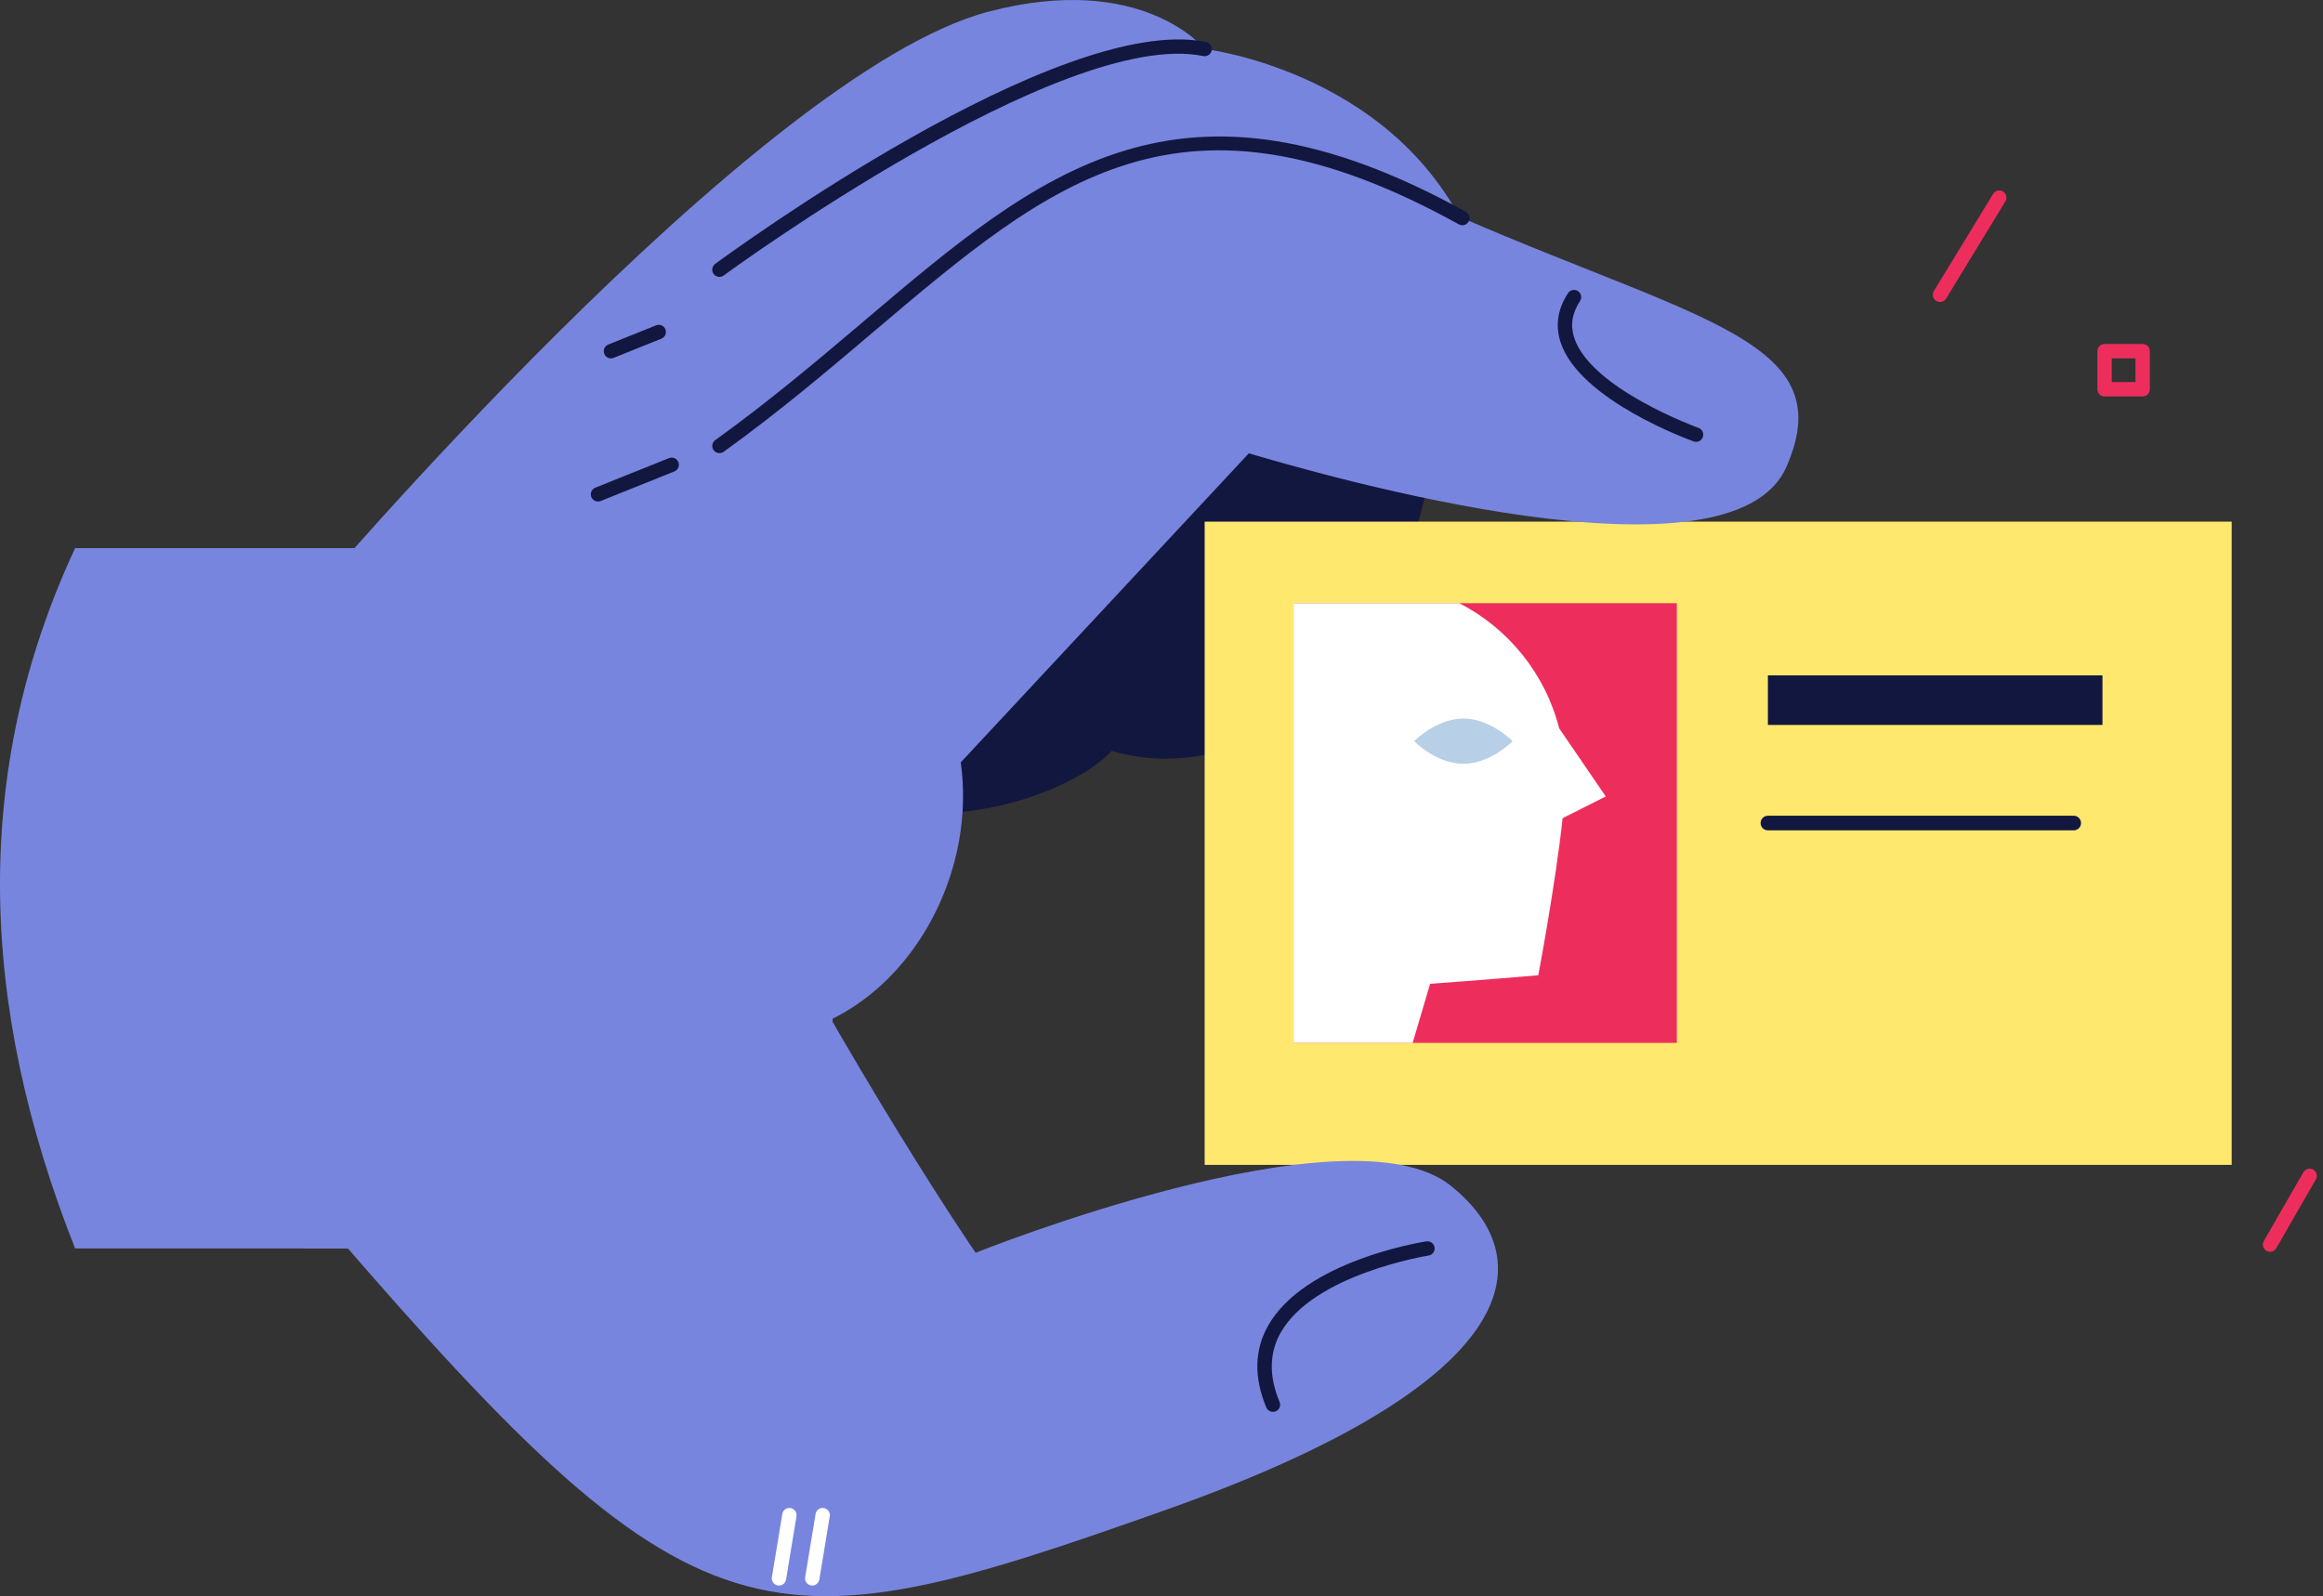<svg width="291" height="200" viewBox="0 0 291 200" fill="none" xmlns="http://www.w3.org/2000/svg">
<rect x="0" y="0" width="291" height="200" fill="#333333" stroke="none"/>
<path d="M178.987 34.5C176.85 25.654 163.205 29.4 165.345 38.261C166.01 41.01 166.274 43.918 166.238 46.877C165.137 45.978 163.836 45.327 162.363 45.043C156.981 44.006 153.552 47.961 150.142 51.458C142.216 59.588 135.531 69.437 126.999 76.861C125.678 78.011 124.986 79.307 124.77 80.609C123.388 82.966 123.538 86.03 124.834 88.322C123.398 89.496 121.872 90.55 120.253 91.462C120.011 93.064 114.379 99.898 114.092 101.49C121.725 103.051 134.45 99.213 139.269 94.087C150.901 97.528 163.258 91.521 170.258 81.399C179.004 68.761 182.567 49.323 178.987 34.5Z" fill="#12173F"/>
<path d="M279.559 65.362H150.907V145.955H279.559V65.362Z" fill="#FFE86D"/>
<path d="M210.054 75.58H162.04V130.669H210.054V75.58Z" fill="#ED2E5D"/>
<path d="M263.373 84.624H221.463V90.832H263.373V84.624Z" fill="#12173F"/>
<path d="M259.775 104.041H221.462C220.957 104.041 220.547 103.632 220.547 103.126C220.547 102.62 220.957 102.21 221.462 102.21H259.775C260.28 102.21 260.69 102.62 260.69 103.126C260.69 103.632 260.28 104.041 259.775 104.041Z" fill="#12173F"/>
<path d="M201.152 99.795L195.745 102.513C194.883 110.668 192.697 122.2 192.697 122.2C192.697 122.2 184.34 122.904 179.148 123.264L176.962 130.669H162.04V75.58H182.804C188.945 78.73 193.575 84.424 195.314 91.254L201.152 99.795Z" fill="white"/>
<path d="M189.481 92.867C189.481 92.867 186.722 95.703 183.316 95.703C179.913 95.703 177.152 92.867 177.152 92.867C177.152 92.867 179.911 90.032 183.316 90.032C186.722 90.032 189.481 92.867 189.481 92.867Z" fill="#B8CFE8"/>
<path d="M184.878 31.646C176.262 9.109 150.907 6.14 150.907 6.14C150.907 6.14 143.15 -3.604 123.841 1.458C94.725 9.087 38.127 75.857 38.127 75.857V156.426H103.977L104.473 112.561L166.362 46.156L184.878 31.646Z" fill="#7885DE"/>
<path d="M77.904 58.69C140.007 4.564 142.502 8.773 176.632 24.409C210.763 40.046 231.131 41.786 223.784 58.497C216.895 74.164 166.854 59.954 154.919 56.345C142.983 52.737 116.592 77.793 93.177 102.52C69.762 127.248 77.904 58.69 77.904 58.69Z" fill="#7885DE"/>
<path d="M36.493 148.174C87.136 207.631 94.074 207.631 146.273 189.102C190.002 173.58 193.764 158.226 181.735 148.568C168.869 138.241 122.215 156.969 122.215 156.969C122.215 156.969 107.034 134.884 90.377 102.52C73.722 70.158 36.493 148.174 36.493 148.174Z" fill="#7885DE"/>
<path d="M117.186 85.967C112.781 77.997 100.56 85.125 104.97 93.108C109.707 101.678 103.209 118.48 91.68 115.831C82.819 113.794 79.036 127.429 87.919 129.473C111.696 134.937 128.118 105.745 117.186 85.967Z" fill="#7885DE"/>
<path d="M9.411 68.676H50.504V156.427H9.411C-2.623 126.042 -3.641 96.696 9.411 68.676Z" fill="#7885DE"/>
<path d="M90.12 56.776C89.841 56.776 89.565 56.646 89.389 56.403C89.1 55.998 89.192 55.437 89.596 55.146C96.444 50.219 102.466 45.112 108.293 40.174C130.339 21.476 147.753 6.707 183.623 26.535C184.057 26.776 184.215 27.322 183.974 27.759C183.734 28.195 183.189 28.352 182.751 28.11C147.977 8.891 131.817 22.585 109.456 41.546C103.605 46.509 97.555 51.64 90.648 56.609C90.487 56.722 90.303 56.776 90.12 56.776Z" fill="#12173F"/>
<path d="M90.12 34.693C89.844 34.693 89.572 34.566 89.396 34.328C89.1 33.927 89.186 33.363 89.586 33.069C91.337 31.777 132.651 1.527 151.084 5.257C151.572 5.356 151.886 5.833 151.788 6.318C151.69 6.807 151.218 7.12 150.727 7.022C133.101 3.435 91.076 34.206 90.655 34.517C90.492 34.636 90.306 34.693 90.12 34.693Z" fill="#12173F"/>
<path d="M74.91 62.838C74.553 62.838 74.216 62.625 74.076 62.275C73.892 61.813 74.115 61.288 74.575 61.104L83.808 57.399C84.272 57.218 84.795 57.436 84.979 57.898C85.164 58.36 84.94 58.885 84.48 59.069L75.247 62.774C75.135 62.816 75.023 62.838 74.91 62.838Z" fill="#12173F"/>
<path d="M76.534 44.903C76.177 44.903 75.841 44.69 75.7 44.339C75.516 43.877 75.739 43.353 76.199 43.169L82.184 40.765C82.648 40.584 83.171 40.802 83.355 41.264C83.54 41.726 83.316 42.25 82.856 42.434L76.871 44.838C76.759 44.882 76.647 44.903 76.534 44.903Z" fill="#12173F"/>
<path d="M212.466 55.362C212.366 55.362 212.262 55.345 212.162 55.31C211.581 55.102 197.926 50.138 195.514 42.947C194.803 40.831 195.109 38.741 196.424 36.735C196.696 36.317 197.258 36.2 197.667 36.474C198.083 36.745 198.2 37.303 197.928 37.718C196.919 39.262 196.686 40.785 197.217 42.373C199.352 48.738 212.635 53.567 212.769 53.615C213.236 53.782 213.48 54.298 213.312 54.765C213.182 55.134 212.837 55.362 212.466 55.362Z" fill="#12173F"/>
<path d="M159.462 176.905C159.11 176.905 158.776 176.697 158.633 176.353C157.064 172.618 157.134 169.18 158.834 166.139C163.388 157.997 178.053 155.635 178.678 155.538C179.165 155.469 179.628 155.801 179.705 156.29C179.781 156.782 179.444 157.24 178.953 157.318C178.81 157.342 164.527 159.643 160.404 167.02C158.988 169.554 158.951 172.461 160.292 175.66C160.485 176.118 160.269 176.646 159.81 176.837C159.695 176.881 159.577 176.905 159.462 176.905Z" fill="#12173F"/>
<path d="M101.751 198.663C101.702 198.663 101.653 198.66 101.604 198.651C101.113 198.57 100.781 198.108 100.863 197.618L102.169 189.697C102.25 189.207 102.718 188.868 103.202 188.956C103.693 189.038 104.024 189.499 103.943 189.99L102.637 197.91C102.564 198.35 102.182 198.663 101.751 198.663Z" fill="white"/>
<path d="M97.582 198.663C97.533 198.663 97.484 198.66 97.435 198.651C96.945 198.57 96.613 198.108 96.694 197.618L98 189.697C98.081 189.207 98.548 188.868 99.034 188.956C99.524 189.038 99.856 189.499 99.775 189.99L98.469 197.91C98.396 198.35 98.014 198.663 97.582 198.663Z" fill="white"/>
<path d="M243.02 37.838C242.859 37.838 242.699 37.796 242.551 37.706C242.128 37.447 241.995 36.894 242.252 36.469L249.679 24.294C249.938 23.869 250.489 23.738 250.915 23.995C251.338 24.253 251.472 24.807 251.215 25.231L243.788 37.407C243.619 37.686 243.323 37.838 243.02 37.838Z" fill="#ED2E5D"/>
<path d="M284.367 156.848C284.215 156.848 284.059 156.809 283.919 156.728C283.489 156.481 283.338 155.929 283.587 155.499L288.544 146.882C288.791 146.447 289.346 146.303 289.772 146.55C290.202 146.797 290.352 147.349 290.104 147.779L285.147 156.396C284.981 156.685 284.678 156.848 284.367 156.848Z" fill="#ED2E5D"/>
<path d="M268.407 49.673H263.637C263.14 49.673 262.737 49.27 262.737 48.773V44.002C262.737 43.505 263.14 43.102 263.637 43.102H268.407C268.905 43.102 269.307 43.505 269.307 44.002V48.773C269.307 49.272 268.905 49.673 268.407 49.673ZM264.537 47.875H267.509V44.903H264.537V47.875Z" fill="#ED2E5D"/>
</svg>
